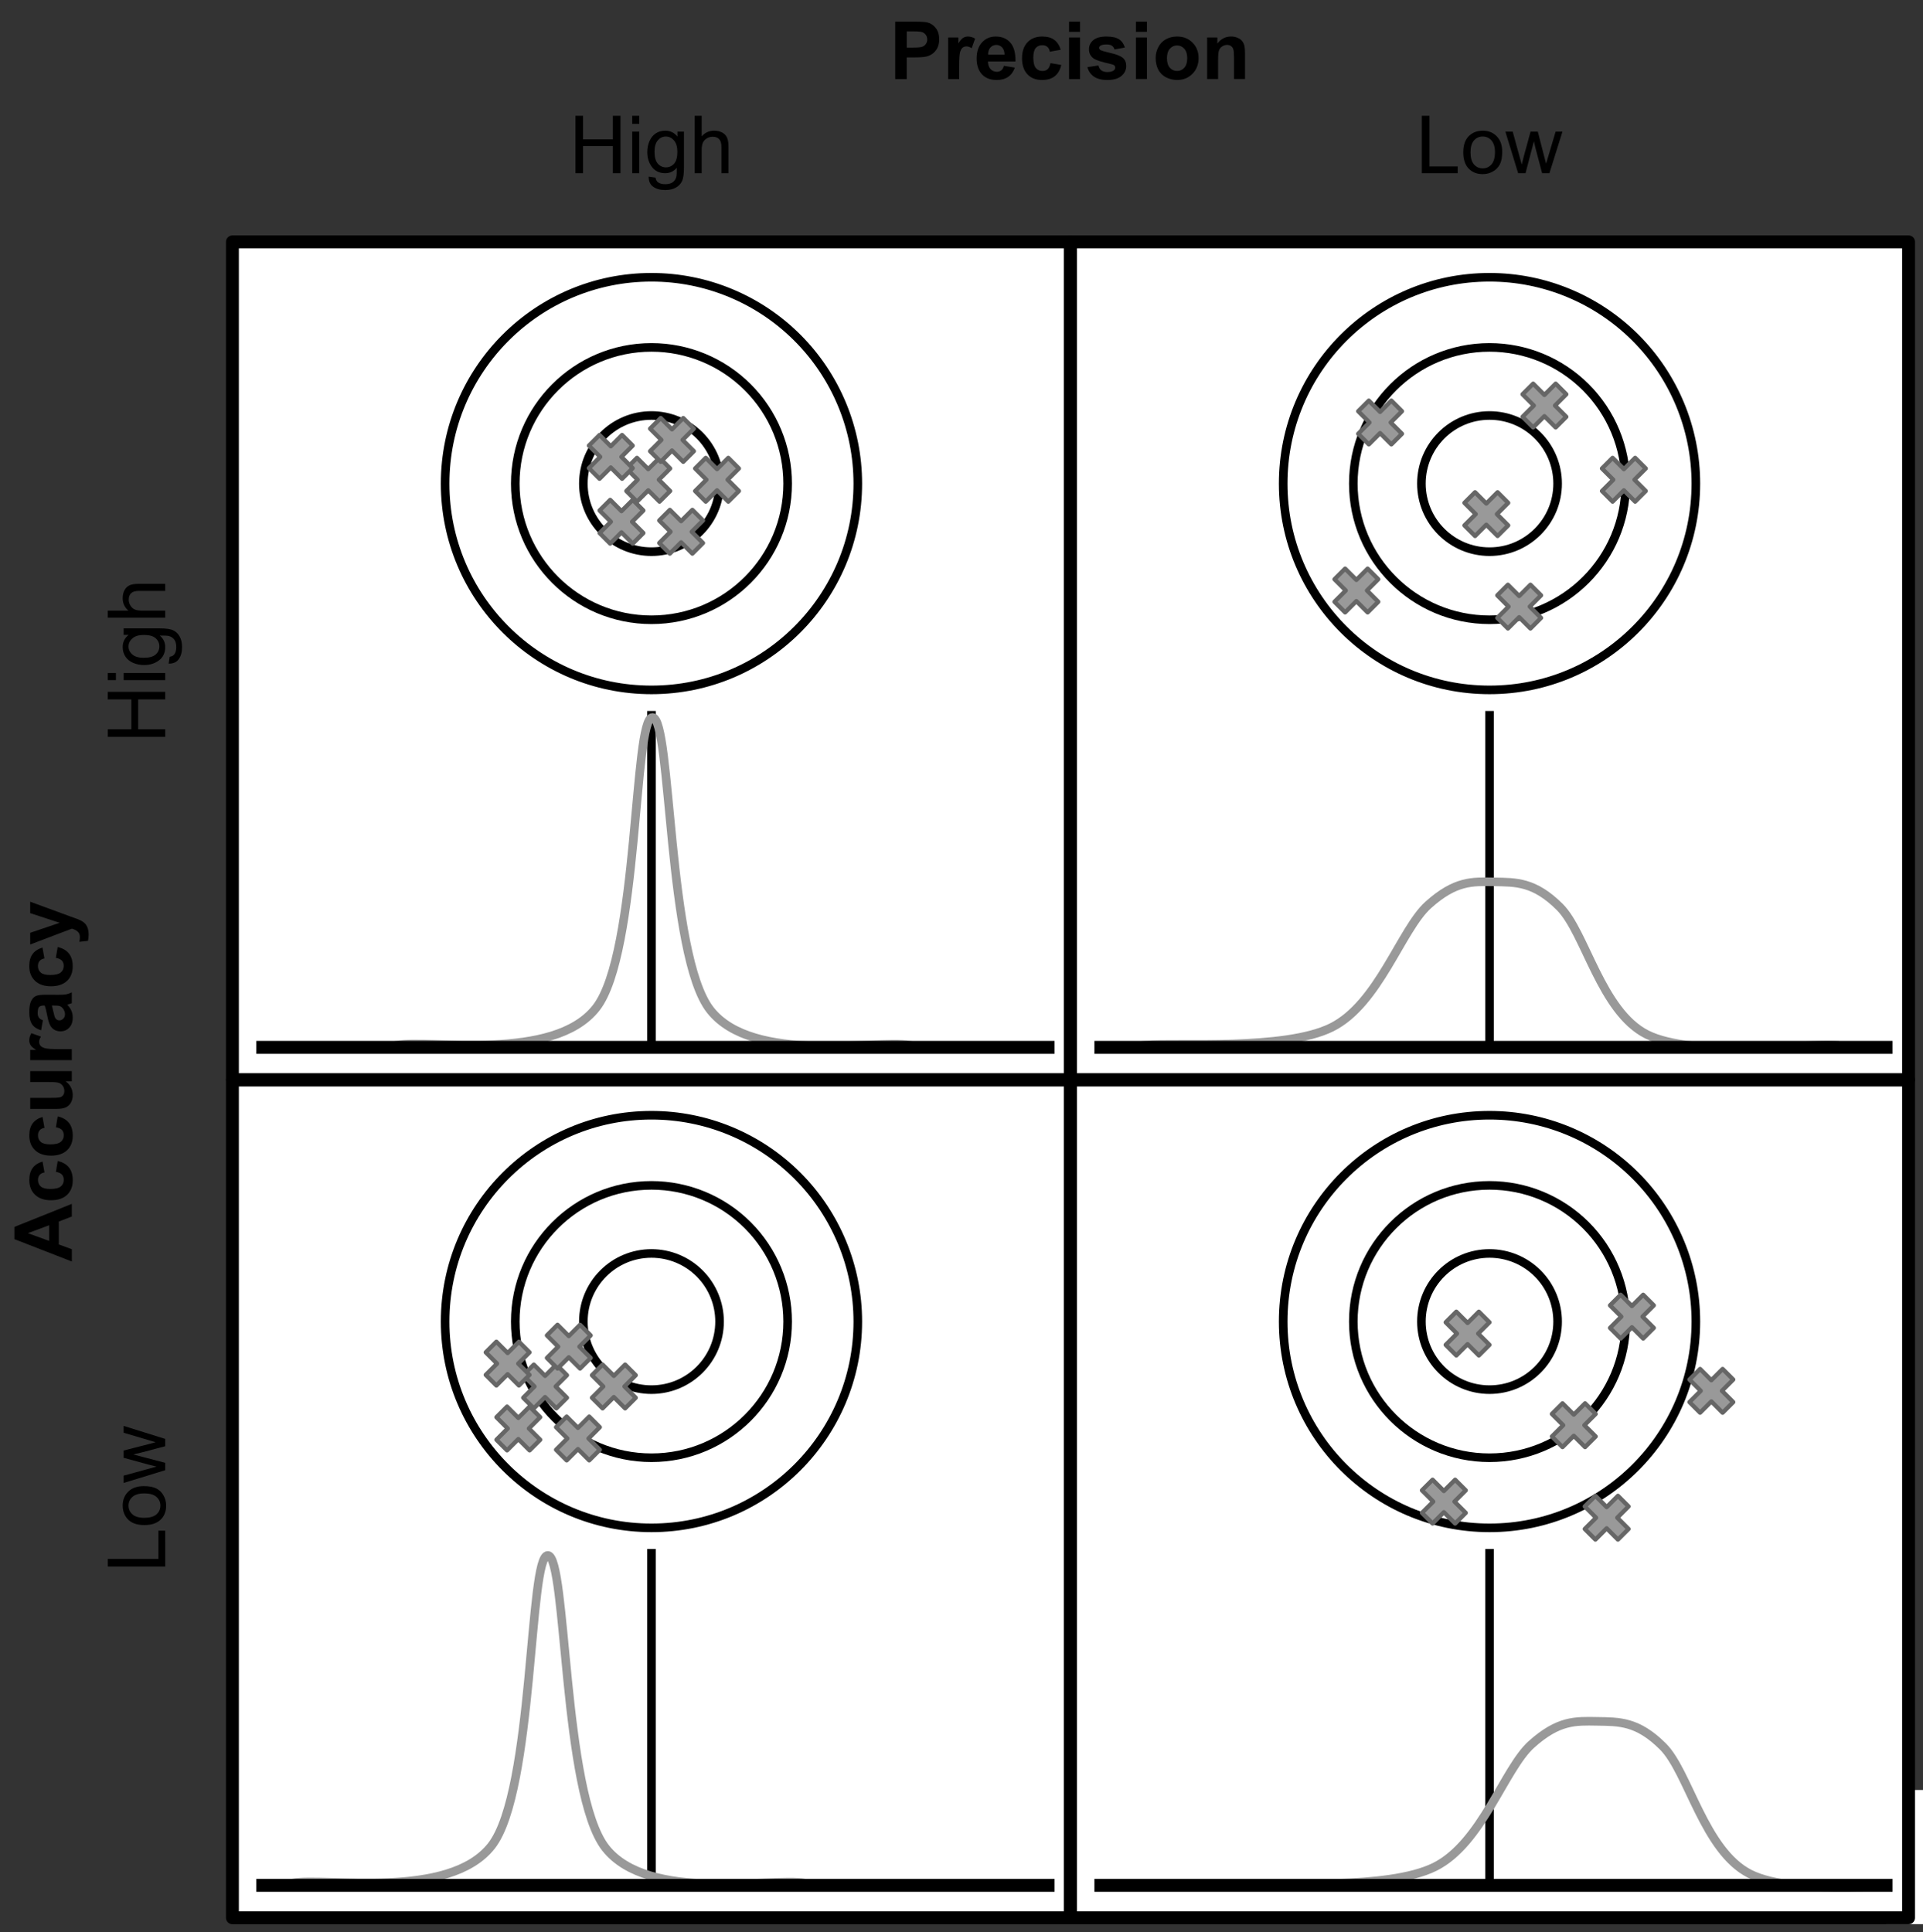 <svg version="1.1" viewBox="0.0 0.0 447.352 449.501" fill="none" stroke="none" stroke-linecap="square" stroke-miterlimit="10" xmlns:xlink="http://www.w3.org/1999/xlink" xmlns="http://www.w3.org/2000/svg"><rect x="0.0" y="0.0" width="447.352" height="449.501" fill="#333333" stroke="none"/><clipPath id="p.0"><path d="m0 0l447.352 0l0 449.501l-447.352 0l0 -449.501z" clip-rule="nonzero"/></clipPath><g clip-path="url(#p.0)"><path fill="#000000" fill-opacity="0.0" d="m0 0l447.352 0l0 449.501l-447.352 0z" fill-rule="evenodd"/><path fill="#ffffff" d="m54.071 56.273l390.866 0l0 389.921l-390.866 0z" fill-rule="evenodd"/><path fill="#000000" fill-opacity="0.0" d="m136.938 -8.529l223.905 0l0 42.016l-223.905 0z" fill-rule="evenodd"/><path fill="#000000" d="m208.255 18.391l0 -13.359l4.328 0q2.453 0 3.203 0.203q1.141 0.297 1.922 1.312q0.781 1.0 0.781 2.594q0 1.234 -0.453 2.078q-0.453 0.828 -1.141 1.312q-0.688 0.469 -1.391 0.625q-0.969 0.203 -2.797 0.203l-1.766 0l0 5.031l-2.688 0zm2.688 -11.094l0 3.781l1.484 0q1.594 0 2.125 -0.203q0.547 -0.203 0.844 -0.656q0.312 -0.453 0.312 -1.031q0 -0.734 -0.438 -1.203q-0.422 -0.484 -1.078 -0.594q-0.484 -0.094 -1.938 -0.094l-1.312 0zm12.194 11.094l-2.562 0l0 -9.672l2.375 0l0 1.375q0.609 -0.984 1.094 -1.281q0.484 -0.312 1.109 -0.312q0.875 0 1.688 0.484l-0.797 2.234q-0.641 -0.422 -1.203 -0.422q-0.531 0 -0.906 0.297q-0.375 0.297 -0.594 1.078q-0.203 0.766 -0.203 3.234l0 2.984zm10.401 -3.078l2.547 0.422q-0.484 1.406 -1.547 2.141q-1.062 0.734 -2.656 0.734q-2.516 0 -3.734 -1.656q-0.953 -1.312 -0.953 -3.328q0 -2.406 1.25 -3.766q1.266 -1.359 3.188 -1.359q2.156 0 3.406 1.422q1.25 1.422 1.188 4.375l-6.406 0q0.031 1.141 0.609 1.781q0.594 0.625 1.484 0.625q0.594 0 1.0 -0.328q0.422 -0.328 0.625 -1.062zm0.156 -2.594q-0.031 -1.109 -0.578 -1.688q-0.547 -0.578 -1.328 -0.578q-0.844 0 -1.391 0.609q-0.547 0.609 -0.531 1.656l3.828 0zm13.063 -1.141l-2.531 0.453q-0.125 -0.75 -0.578 -1.125q-0.453 -0.391 -1.172 -0.391q-0.953 0 -1.531 0.656q-0.562 0.656 -0.562 2.203q0 1.734 0.578 2.438q0.578 0.703 1.547 0.703q0.734 0 1.203 -0.406q0.469 -0.422 0.656 -1.422l2.516 0.422q-0.391 1.734 -1.516 2.625q-1.109 0.875 -2.969 0.875q-2.125 0 -3.391 -1.328q-1.25 -1.344 -1.25 -3.719q0 -2.391 1.266 -3.719q1.266 -1.344 3.422 -1.344q1.766 0 2.797 0.766q1.047 0.75 1.516 2.312zm1.938 -4.172l0 -2.375l2.562 0l0 2.375l-2.562 0zm0 10.984l0 -9.672l2.562 0l0 9.672l-2.562 0zm4.277 -2.766l2.562 -0.391q0.172 0.75 0.672 1.141q0.5 0.391 1.406 0.391q0.984 0 1.484 -0.375q0.344 -0.25 0.344 -0.672q0 -0.297 -0.188 -0.484q-0.188 -0.188 -0.859 -0.344q-3.094 -0.688 -3.922 -1.25q-1.141 -0.781 -1.141 -2.172q0 -1.266 0.984 -2.109q1.0 -0.859 3.078 -0.859q1.984 0 2.953 0.656q0.969 0.641 1.328 1.906l-2.406 0.438q-0.156 -0.562 -0.594 -0.859q-0.422 -0.297 -1.234 -0.297q-1.0 0 -1.438 0.281q-0.297 0.203 -0.297 0.516q0 0.266 0.25 0.469q0.344 0.25 2.391 0.719q2.047 0.453 2.859 1.141q0.797 0.672 0.797 1.891q0 1.344 -1.109 2.297q-1.109 0.953 -3.281 0.953q-1.984 0 -3.141 -0.797q-1.141 -0.812 -1.5 -2.188zm11.282 -8.219l0 -2.375l2.562 0l0 2.375l-2.562 0zm0 10.984l0 -9.672l2.562 0l0 9.672l-2.562 0zm4.59 -4.969q0 -1.281 0.625 -2.469q0.625 -1.203 1.781 -1.828q1.156 -0.625 2.578 -0.625q2.188 0 3.594 1.422q1.406 1.422 1.406 3.609q0 2.188 -1.422 3.641q-1.422 1.438 -3.562 1.438q-1.328 0 -2.547 -0.594q-1.203 -0.609 -1.828 -1.766q-0.625 -1.172 -0.625 -2.828zm2.625 0.125q0 1.453 0.672 2.219q0.688 0.75 1.688 0.75q1.0 0 1.672 -0.75q0.688 -0.766 0.688 -2.234q0 -1.422 -0.688 -2.188q-0.672 -0.766 -1.672 -0.766q-1.0 0 -1.688 0.766q-0.672 0.766 -0.672 2.203zm18.162 4.844l-2.562 0l0 -4.938q0 -1.562 -0.172 -2.016q-0.156 -0.469 -0.531 -0.719q-0.359 -0.266 -0.875 -0.266q-0.672 0 -1.203 0.375q-0.531 0.359 -0.734 0.969q-0.188 0.594 -0.188 2.219l0 4.375l-2.547 0l0 -9.672l2.375 0l0 1.422q1.266 -1.641 3.188 -1.641q0.844 0 1.547 0.312q0.703 0.297 1.062 0.781q0.359 0.469 0.5 1.078q0.141 0.594 0.141 1.703l0 6.016z" fill-rule="nonzero"/><path fill="#000000" fill-opacity="0.0" d="m-10.186 398.87l-0.063 -294.74l42.016 0l0.063 294.74z" fill-rule="evenodd"/><path fill="#000000" d="m16.709 280.097l6.275177E-4 2.938l-3.031 1.172l0.001 5.328l3.031 1.109l6.122589E-4 2.859l-13.36 -5.203l-6.0772896E-4 -2.844l13.358 -5.359zm-5.28 4.969l-4.953 1.844l4.954 1.797l-7.7819824E-4 -3.641zm-1.534 -14.817l0.454 2.531q-0.75 0.125 -1.125 0.578q-0.391 0.453 -0.39 1.172q2.040863E-4 0.953 0.657 1.531q0.656 0.562 2.203 0.562q1.734 0 2.437 -0.578q0.703 -0.578 0.703 -1.547q-1.5640259E-4 -0.734 -0.407 -1.203q-0.422 -0.469 -1.422 -0.656l0.421 -2.516q1.734 0.391 2.625 1.516q0.875 1.109 0.876 2.969q4.5394897E-4 2.125 -1.327 3.391q-1.343 1.25 -3.718 1.25q-2.391 0 -3.719 -1.266q-1.344 -1.266 -1.344 -3.422q-3.7765503E-4 -1.766 0.765 -2.797q0.75 -1.047 2.312 -1.516zm-0.002 -10.376l0.454 2.531q-0.75 0.125 -1.125 0.578q-0.391 0.453 -0.39 1.172q2.0313263E-4 0.953 0.657 1.531q0.656 0.562 2.203 0.562q1.734 0 2.437 -0.578q0.703 -0.578 0.703 -1.547q-1.5735626E-4 -0.734 -0.407 -1.203q-0.422 -0.469 -1.422 -0.656l0.421 -2.516q1.734 0.391 2.625 1.516q0.875 1.109 0.876 2.969q4.5394897E-4 2.125 -1.327 3.391q-1.343 1.25 -3.718 1.25q-2.391 0 -3.719 -1.266q-1.344 -1.266 -1.344 -3.422q-3.771782E-4 -1.766 0.765 -2.797q0.75 -1.047 2.312 -1.516zm6.811 -8.298l-1.453 0q0.781 0.531 1.235 1.391q0.438 0.859 0.438 1.812q2.07901E-4 0.969 -0.422 1.75q-0.437 0.766 -1.203 1.125q-0.781 0.344 -2.141 0.344l-6.125 0l-5.478859E-4 -2.562l4.438 0q2.047 0 2.516 -0.141q0.453 -0.141 0.719 -0.516q0.266 -0.375 0.265 -0.953q-1.4019012E-4 -0.656 -0.36 -1.172q-0.359 -0.516 -0.891 -0.703q-0.531 -0.203 -2.609 -0.203l-4.078 0l-5.4454803E-4 -2.547l9.672 0l5.0735474E-4 2.375zm-0.002 -7.49l5.4740906E-4 2.562l-9.672 0l-5.0735474E-4 -2.375l1.375 0q-0.985 -0.609 -1.281 -1.094q-0.313 -0.484 -0.313 -1.109q-1.8692017E-4 -0.875 0.484 -1.687l2.235 0.797q-0.422 0.641 -0.422 1.203q1.13487244E-4 0.531 0.297 0.906q0.297 0.375 1.078 0.594q0.766 0.203 3.234 0.203l2.984 0zm-6.72 -6.713l-0.421 2.328q-1.406 -0.406 -2.078 -1.359q-0.672 -0.953 -0.672 -2.844q-3.6382675E-4 -1.703 0.406 -2.547q0.406 -0.844 1.031 -1.172q0.625 -0.344 2.281 -0.344l3 0.016q1.266 0 1.875 -0.109q0.609 -0.125 1.297 -0.469l5.3977966E-4 2.531q-0.25 0.109 -0.75 0.25q-0.234 0.062 -0.312 0.094q0.641 0.656 0.969 1.406q0.313 0.734 0.313 1.594q3.1661987E-4 1.484 -0.812 2.344q-0.812 0.859 -2.047 0.859q-0.828 0 -1.469 -0.391q-0.641 -0.391 -0.969 -1.094q-0.344 -0.703 -0.61 -2.031q-0.329 -1.797 -0.626 -2.484l-0.25 0q-0.75 0 -1.062 0.359q-0.312 0.359 -0.312 1.375q1.4686584E-4 0.688 0.281 1.078q0.266 0.375 0.938 0.609zm2.077 -3.422q0.156 0.484 0.391 1.562q0.219 1.062 0.438 1.391q0.359 0.5 0.906 0.5q0.531 0 0.937 -0.406q0.391 -0.406 0.39 -1.016q-1.4972687E-4 -0.703 -0.469 -1.328q-0.344 -0.469 -0.844 -0.609q-0.328 -0.094 -1.25 -0.094l-0.5 0zm-2.175 -13.485l0.454 2.531q-0.75 0.125 -1.125 0.578q-0.391 0.453 -0.39 1.172q2.040863E-4 0.953 0.657 1.531q0.656 0.562 2.203 0.562q1.734 0 2.437 -0.578q0.703 -0.578 0.703 -1.547q-1.5735626E-4 -0.734 -0.407 -1.203q-0.422 -0.469 -1.422 -0.656l0.421 -2.516q1.734 0.391 2.625 1.516q0.875 1.109 0.876 2.969q4.5394897E-4 2.125 -1.327 3.391q-1.343 1.25 -3.718 1.25q-2.391 0 -3.719 -1.266q-1.344 -1.266 -1.344 -3.422q-3.7765503E-4 -1.766 0.765 -2.797q0.75 -1.047 2.312 -1.516zm-2.86 -0.719l-5.8078766E-4 -2.719l6.859 -2.328l-6.86 -2.25l-5.6791306E-4 -2.656l9.313 3.422l1.688 0.609q0.844 0.328 1.281 0.641q0.453 0.312 0.719 0.703q0.281 0.391 0.438 0.969q0.156 0.578 0.157 1.312q1.5640259E-4 0.734 -0.156 1.453l-2 0.219q0.125 -0.594 0.125 -1.078q-1.9073486E-4 -0.891 -0.532 -1.312q-0.516 -0.438 -1.328 -0.672l-9.702 3.688z" fill-rule="nonzero"/><path fill="#000000" fill-opacity="0.0" d="m77.867 13.375l147.37 0l0 42.016l-147.37 0z" fill-rule="evenodd"/><path fill="#000000" d="m133.867 40.295l0 -13.359l1.766 0l0 5.484l6.938 0l0 -5.484l1.766 0l0 13.359l-1.766 0l0 -6.297l-6.938 0l0 6.297l-1.766 0zm13.207 -11.469l0 -1.891l1.641 0l0 1.891l-1.641 0zm0 11.469l0 -9.672l1.641 0l0 9.672l-1.641 0zm3.832 0.797l1.594 0.234q0.109 0.75 0.562 1.078q0.609 0.453 1.672 0.453q1.141 0 1.75 -0.453q0.625 -0.453 0.844 -1.266q0.125 -0.5 0.109 -2.109q-1.062 1.266 -2.672 1.266q-2.0 0 -3.094 -1.438q-1.094 -1.438 -1.094 -3.453q0 -1.391 0.5 -2.562q0.516 -1.172 1.453 -1.797q0.953 -0.641 2.25 -0.641q1.703 0 2.812 1.375l0 -1.156l1.516 0l0 8.359q0 2.266 -0.469 3.203q-0.453 0.938 -1.453 1.484q-0.984 0.547 -2.453 0.547q-1.719 0 -2.797 -0.781q-1.062 -0.766 -1.031 -2.344zm1.359 -5.812q0 1.906 0.75 2.781q0.766 0.875 1.906 0.875q1.125 0 1.891 -0.859q0.766 -0.875 0.766 -2.734q0 -1.781 -0.797 -2.672q-0.781 -0.906 -1.891 -0.906q-1.094 0 -1.859 0.891q-0.766 0.875 -0.766 2.625zm9.329 5.016l0 -13.359l1.641 0l0 4.797q1.141 -1.328 2.891 -1.328q1.078 0 1.859 0.422q0.797 0.422 1.141 1.172q0.344 0.75 0.344 2.172l0 6.125l-1.641 0l0 -6.125q0 -1.234 -0.531 -1.797q-0.531 -0.562 -1.516 -0.562q-0.719 0 -1.359 0.391q-0.641 0.375 -0.922 1.016q-0.266 0.641 -0.266 1.781l0 5.297l-1.641 0z" fill-rule="nonzero"/><path fill="#000000" fill-opacity="0.0" d="m272.827 13.375l147.37 0l0 42.016l-147.37 0z" fill-rule="evenodd"/><path fill="#000000" d="m330.76 40.295l0 -13.359l1.781 0l0 11.781l6.562 0l0 1.578l-8.344 0zm9.641 -4.844q0 -2.688 1.484 -3.969q1.25 -1.078 3.047 -1.078q2.0 0 3.266 1.312q1.266 1.297 1.266 3.609q0 1.859 -0.562 2.938q-0.562 1.062 -1.641 1.656q-1.062 0.594 -2.328 0.594q-2.031 0 -3.281 -1.297q-1.25 -1.312 -1.25 -3.766zm1.688 0q0 1.859 0.797 2.797q0.812 0.922 2.047 0.922q1.219 0 2.031 -0.922q0.812 -0.938 0.812 -2.844q0 -1.797 -0.812 -2.719q-0.812 -0.922 -2.031 -0.922q-1.234 0 -2.047 0.922q-0.797 0.906 -0.797 2.766zm11.079 4.844l-2.969 -9.672l1.703 0l1.531 5.578l0.578 2.078q0.047 -0.156 0.5 -2.0l1.547 -5.656l1.688 0l1.438 5.609l0.484 1.844l0.562 -1.859l1.656 -5.594l1.594 0l-3.031 9.672l-1.703 0l-1.531 -5.797l-0.375 -1.641l-1.953 7.438l-1.719 0z" fill-rule="nonzero"/><path fill="#000000" fill-opacity="0.0" d="m11.53 407.454l-0.031 -117.48l42.016 0l0.031 117.48z" fill-rule="evenodd"/><path fill="#000000" d="m38.438 364.466l-13.359 0l-4.7683716E-4 -1.781l11.781 0l-0.002 -6.562l1.578 0l0.002 8.344zm-4.846 -9.641q-2.688 0 -3.969 -1.484q-1.078 -1.25 -1.079 -3.047q-5.3596497E-4 -2.0 1.312 -3.266q1.297 -1.266 3.609 -1.266q1.859 0 2.938 0.562q1.063 0.562 1.657 1.641q0.594 1.062 0.594 2.328q5.455017E-4 2.031 -1.296 3.281q-1.312 1.25 -3.765 1.25zm-4.5013428E-4 -1.688q1.859 0 2.797 -0.797q0.922 -0.812 0.921 -2.047q-3.2806396E-4 -1.219 -0.922 -2.031q-0.938 -0.812 -2.844 -0.812q-1.797 0 -2.719 0.812q-0.922 0.812 -0.921 2.031q3.3187866E-4 1.234 0.922 2.047q0.906 0.797 2.766 0.797zm4.841 -11.079l-9.671 2.969l-4.5585632E-4 -1.703l5.578 -1.531l2.078 -0.578q-0.156 -0.047 -2 -0.5l-5.657 -1.547l-4.5394897E-4 -1.688l5.609 -1.438l1.844 -0.484l-1.86 -0.562l-5.594 -1.656l-4.272461E-4 -1.594l9.673 3.031l4.5776367E-4 1.703l-5.796 1.531l-1.641 0.375l7.438 1.953l4.6157837E-4 1.719z" fill-rule="nonzero"/><path fill="#000000" fill-opacity="0.0" d="m11.53 212.493l-0.031 -117.48l42.016 0l0.031 117.48z" fill-rule="evenodd"/><path fill="#000000" d="m38.439 171.437l-13.359 0l-4.7302246E-4 -1.766l5.484 0l-0.002 -6.938l-5.484 0l-4.749298E-4 -1.766l13.359 0l4.7302246E-4 1.766l-6.297 0l0.002 6.938l6.297 0l4.7683716E-4 1.766zm-11.472 -13.207l-1.891 0l-4.386902E-4 -1.641l1.891 0l4.4059753E-4 1.641zm11.469 0l-9.672 0l-4.4059753E-4 -1.641l9.672 0l4.386902E-4 1.641zm0.796 -3.832l0.234 -1.594q0.75 -0.109 1.078 -0.562q0.453 -0.609 0.453 -1.672q-3.0517578E-4 -1.141 -0.454 -1.75q-0.453 -0.625 -1.266 -0.844q-0.5 -0.125 -2.109 -0.109q1.266 1.062 1.266 2.672q5.340576E-4 2.0 -1.437 3.094q-1.437 1.094 -3.453 1.094q-1.391 0 -2.563 -0.5q-1.172 -0.516 -1.797 -1.453q-0.641 -0.953 -0.641 -2.25q-4.5585632E-4 -1.703 1.374 -2.812l-1.156 0l-4.0626526E-4 -1.516l8.359 0q2.266 0 3.203 0.469q0.938 0.453 1.485 1.453q0.547 0.984 0.548 2.453q4.6157837E-4 1.719 -0.78 2.797q-0.765 1.062 -2.343 1.031zm-5.813 -1.359q1.906 0 2.781 -0.75q0.875 -0.766 0.874 -1.906q-3.0136108E-4 -1.125 -0.86 -1.891q-0.875 -0.766 -2.735 -0.766q-1.781 0 -2.672 0.797q-0.906 0.781 -0.906 1.891q2.937317E-4 1.094 0.891 1.859q0.875 0.766 2.625 0.766zm5.013 -9.329l-13.359 0l-4.386902E-4 -1.641l4.797 0q-1.328 -1.141 -1.329 -2.891q-2.89917E-4 -1.078 0.421 -1.859q0.422 -0.797 1.172 -1.141q0.75 -0.344 2.172 -0.344l6.125 0l4.4250488E-4 1.641l-6.125 0q-1.234 0 -1.797 0.531q-0.562 0.531 -0.562 1.516q1.9264221E-4 0.719 0.391 1.359q0.375 0.641 1.016 0.922q0.641 0.266 1.781 0.266l5.297 0l4.386902E-4 1.641z" fill-rule="nonzero"/><path fill="#000000" fill-opacity="0.0" d="m54.071 56.273l194.961 0l0 194.961l-194.961 0z" fill-rule="evenodd"/><path stroke="#000000" stroke-width="3.0" stroke-linejoin="round" stroke-linecap="butt" d="m54.071 56.273l194.961 0l0 194.961l-194.961 0z" fill-rule="evenodd"/><path fill="#000000" fill-opacity="0.0" d="m151.552 243.684l0 -77.26" fill-rule="evenodd"/><path stroke="#000000" stroke-width="2.0" stroke-linejoin="round" stroke-linecap="butt" d="m151.552 243.684l0 -77.26" fill-rule="evenodd"/><path fill="#000000" fill-opacity="0.0" d="m92.34 243.172c7.726 -1.45 36.446 4.01 46.355 -8.698c9.909 -12.708 8.676 -67.634 13.099 -67.549c4.423 0.085 3.471 55.353 13.436 68.06c9.965 12.708 38.629 6.822 46.355 8.186" fill-rule="evenodd"/><path stroke="#999999" stroke-width="2.0" stroke-linejoin="round" stroke-linecap="butt" d="m92.34 243.172c7.726 -1.45 36.446 4.01 46.355 -8.698c9.909 -12.708 8.676 -67.634 13.099 -67.549c4.423 0.085 3.471 55.353 13.436 68.06c9.965 12.708 38.629 6.822 46.355 8.186" fill-rule="evenodd"/><path fill="#000000" fill-opacity="0.0" d="m103.552 112.511l0 0c0 -26.51 21.49 -48.0 48.0 -48.0l0 0c12.73 0 24.939 5.057 33.941 14.059c9.002 9.002 14.059 21.211 14.059 33.941l0 0c0 26.51 -21.49 48 -48.0 48l0 0c-26.51 0 -48.0 -21.49 -48.0 -48z" fill-rule="evenodd"/><path stroke="#000000" stroke-width="2.0" stroke-linejoin="round" stroke-linecap="butt" d="m103.552 112.511l0 0c0 -26.51 21.49 -48.0 48.0 -48.0l0 0c12.73 0 24.939 5.057 33.941 14.059c9.002 9.002 14.059 21.211 14.059 33.941l0 0c0 26.51 -21.49 48 -48.0 48l0 0c-26.51 0 -48.0 -21.49 -48.0 -48z" fill-rule="evenodd"/><path fill="#000000" fill-opacity="0.0" d="m119.867 112.511l0 0c0 -17.499 14.186 -31.685 31.685 -31.685l0 0c8.403 0 16.463 3.338 22.405 9.28c5.942 5.942 9.28 14.001 9.28 22.405l0 0c0 17.499 -14.186 31.685 -31.685 31.685l0 0c-17.499 0 -31.685 -14.186 -31.685 -31.685z" fill-rule="evenodd"/><path stroke="#000000" stroke-width="2.0" stroke-linejoin="round" stroke-linecap="butt" d="m119.867 112.511l0 0c0 -17.499 14.186 -31.685 31.685 -31.685l0 0c8.403 0 16.463 3.338 22.405 9.28c5.942 5.942 9.28 14.001 9.28 22.405l0 0c0 17.499 -14.186 31.685 -31.685 31.685l0 0c-17.499 0 -31.685 -14.186 -31.685 -31.685z" fill-rule="evenodd"/><path fill="#000000" fill-opacity="0.0" d="m135.709 112.511l0 0c0 -8.75 7.093 -15.843 15.843 -15.843l0 0c4.202 0 8.231 1.669 11.202 4.64c2.971 2.971 4.64 7.001 4.64 11.202l0 0c0 8.75 -7.093 15.843 -15.843 15.843l0 0c-8.75 0 -15.843 -7.093 -15.843 -15.843z" fill-rule="evenodd"/><path stroke="#000000" stroke-width="2.0" stroke-linejoin="round" stroke-linecap="butt" d="m135.709 112.511l0 0c0 -8.75 7.093 -15.843 15.843 -15.843l0 0c4.202 0 8.231 1.669 11.202 4.64c2.971 2.971 4.64 7.001 4.64 11.202l0 0c0 8.75 -7.093 15.843 -15.843 15.843l0 0c-8.75 0 -15.843 -7.093 -15.843 -15.843z" fill-rule="evenodd"/><path fill="#999999" d="m145.716 108.997l2.467 -2.467l2.621 2.621l2.621 -2.621l2.467 2.467l-2.621 2.621l2.621 2.621l-2.467 2.467l-2.621 -2.621l-2.621 2.621l-2.467 -2.467l2.621 -2.621z" fill-rule="evenodd"/><path stroke="#666666" stroke-width="1.0" stroke-linejoin="round" stroke-linecap="butt" d="m145.716 108.997l2.467 -2.467l2.621 2.621l2.621 -2.621l2.467 2.467l-2.621 2.621l2.621 2.621l-2.467 2.467l-2.621 -2.621l-2.621 2.621l-2.467 -2.467l2.621 -2.621z" fill-rule="evenodd"/><path fill="#999999" d="m161.716 108.997l2.467 -2.467l2.621 2.621l2.621 -2.621l2.467 2.467l-2.621 2.621l2.621 2.621l-2.467 2.467l-2.621 -2.621l-2.621 2.621l-2.467 -2.467l2.621 -2.621z" fill-rule="evenodd"/><path stroke="#666666" stroke-width="1.0" stroke-linejoin="round" stroke-linecap="butt" d="m161.716 108.997l2.467 -2.467l2.621 2.621l2.621 -2.621l2.467 2.467l-2.621 2.621l2.621 2.621l-2.467 2.467l-2.621 -2.621l-2.621 2.621l-2.467 -2.467l2.621 -2.621z" fill-rule="evenodd"/><path fill="#999999" d="m153.361 121.097l2.467 -2.467l2.621 2.621l2.621 -2.621l2.467 2.467l-2.621 2.621l2.621 2.621l-2.467 2.467l-2.621 -2.621l-2.621 2.621l-2.467 -2.467l2.621 -2.621z" fill-rule="evenodd"/><path stroke="#666666" stroke-width="1.0" stroke-linejoin="round" stroke-linecap="butt" d="m153.361 121.097l2.467 -2.467l2.621 2.621l2.621 -2.621l2.467 2.467l-2.621 2.621l2.621 2.621l-2.467 2.467l-2.621 -2.621l-2.621 2.621l-2.467 -2.467l2.621 -2.621z" fill-rule="evenodd"/><path fill="#999999" d="m151.233 99.735l2.467 -2.467l2.621 2.621l2.621 -2.621l2.467 2.467l-2.621 2.621l2.621 2.621l-2.467 2.467l-2.621 -2.621l-2.621 2.621l-2.467 -2.467l2.621 -2.621z" fill-rule="evenodd"/><path stroke="#666666" stroke-width="1.0" stroke-linejoin="round" stroke-linecap="butt" d="m151.233 99.735l2.467 -2.467l2.621 2.621l2.621 -2.621l2.467 2.467l-2.621 2.621l2.621 2.621l-2.467 2.467l-2.621 -2.621l-2.621 2.621l-2.467 -2.467l2.621 -2.621z" fill-rule="evenodd"/><path fill="#999999" d="m139.489 118.77l2.467 -2.467l2.621 2.621l2.621 -2.621l2.467 2.467l-2.621 2.621l2.621 2.621l-2.467 2.467l-2.621 -2.621l-2.621 2.621l-2.467 -2.467l2.621 -2.621z" fill-rule="evenodd"/><path stroke="#666666" stroke-width="1.0" stroke-linejoin="round" stroke-linecap="butt" d="m139.489 118.77l2.467 -2.467l2.621 2.621l2.621 -2.621l2.467 2.467l-2.621 2.621l2.621 2.621l-2.467 2.467l-2.621 -2.621l-2.621 2.621l-2.467 -2.467l2.621 -2.621z" fill-rule="evenodd"/><path fill="#999999" d="m137.006 103.678l2.467 -2.467l2.621 2.621l2.621 -2.621l2.467 2.467l-2.621 2.621l2.621 2.621l-2.467 2.467l-2.621 -2.621l-2.621 2.621l-2.467 -2.467l2.621 -2.621z" fill-rule="evenodd"/><path stroke="#666666" stroke-width="1.0" stroke-linejoin="round" stroke-linecap="butt" d="m137.006 103.678l2.467 -2.467l2.621 2.621l2.621 -2.621l2.467 2.467l-2.621 2.621l2.621 2.621l-2.467 2.467l-2.621 -2.621l-2.621 2.621l-2.467 -2.467l2.621 -2.621z" fill-rule="evenodd"/><path fill="#000000" fill-opacity="0.0" d="m346.512 243.684l0 -77.26" fill-rule="evenodd"/><path stroke="#000000" stroke-width="2.0" stroke-linejoin="round" stroke-linecap="butt" d="m346.512 243.684l0 -77.26" fill-rule="evenodd"/><path fill="#000000" fill-opacity="0.0" d="m298.512 112.511l0 0c0 -26.51 21.49 -48.0 48.0 -48.0l0 0c12.73 0 24.939 5.057 33.941 14.059c9.002 9.002 14.059 21.211 14.059 33.941l0 0c0 26.51 -21.49 48 -48.0 48l0 0c-26.51 0 -48.0 -21.49 -48.0 -48z" fill-rule="evenodd"/><path stroke="#000000" stroke-width="2.0" stroke-linejoin="round" stroke-linecap="butt" d="m298.512 112.511l0 0c0 -26.51 21.49 -48.0 48.0 -48.0l0 0c12.73 0 24.939 5.057 33.941 14.059c9.002 9.002 14.059 21.211 14.059 33.941l0 0c0 26.51 -21.49 48 -48.0 48l0 0c-26.51 0 -48.0 -21.49 -48.0 -48z" fill-rule="evenodd"/><path fill="#000000" fill-opacity="0.0" d="m314.827 112.511l0 0c0 -17.499 14.186 -31.685 31.685 -31.685l0 0c8.403 0 16.463 3.338 22.405 9.28c5.942 5.942 9.28 14.001 9.28 22.405l0 0c0 17.499 -14.186 31.685 -31.685 31.685l0 0c-17.499 0 -31.685 -14.186 -31.685 -31.685z" fill-rule="evenodd"/><path stroke="#000000" stroke-width="2.0" stroke-linejoin="round" stroke-linecap="butt" d="m314.827 112.511l0 0c0 -17.499 14.186 -31.685 31.685 -31.685l0 0c8.403 0 16.463 3.338 22.405 9.28c5.942 5.942 9.28 14.001 9.28 22.405l0 0c0 17.499 -14.186 31.685 -31.685 31.685l0 0c-17.499 0 -31.685 -14.186 -31.685 -31.685z" fill-rule="evenodd"/><path fill="#000000" fill-opacity="0.0" d="m330.67 112.511l0 0c0 -8.75 7.093 -15.843 15.843 -15.843l0 0c4.202 0 8.231 1.669 11.202 4.64c2.971 2.971 4.64 7.001 4.64 11.202l0 0c0 8.75 -7.093 15.843 -15.842 15.843l0 0c-8.75 0 -15.843 -7.093 -15.843 -15.843z" fill-rule="evenodd"/><path stroke="#000000" stroke-width="2.0" stroke-linejoin="round" stroke-linecap="butt" d="m330.67 112.511l0 0c0 -8.75 7.093 -15.843 15.843 -15.843l0 0c4.202 0 8.231 1.669 11.202 4.64c2.971 2.971 4.64 7.001 4.64 11.202l0 0c0 8.75 -7.093 15.843 -15.842 15.843l0 0c-8.75 0 -15.843 -7.093 -15.843 -15.843z" fill-rule="evenodd"/><path fill="#999999" d="m340.676 116.997l2.467 -2.467l2.621 2.621l2.621 -2.621l2.467 2.467l-2.621 2.621l2.621 2.621l-2.467 2.467l-2.621 -2.621l-2.621 2.621l-2.467 -2.467l2.621 -2.621z" fill-rule="evenodd"/><path stroke="#666666" stroke-width="1.0" stroke-linejoin="round" stroke-linecap="butt" d="m340.676 116.997l2.467 -2.467l2.621 2.621l2.621 -2.621l2.467 2.467l-2.621 2.621l2.621 2.621l-2.467 2.467l-2.621 -2.621l-2.621 2.621l-2.467 -2.467l2.621 -2.621z" fill-rule="evenodd"/><path fill="#999999" d="m372.676 108.997l2.467 -2.467l2.621 2.621l2.621 -2.621l2.467 2.467l-2.621 2.621l2.621 2.621l-2.467 2.467l-2.621 -2.621l-2.621 2.621l-2.467 -2.467l2.621 -2.621z" fill-rule="evenodd"/><path stroke="#666666" stroke-width="1.0" stroke-linejoin="round" stroke-linecap="butt" d="m372.676 108.997l2.467 -2.467l2.621 2.621l2.621 -2.621l2.467 2.467l-2.621 2.621l2.621 2.621l-2.467 2.467l-2.621 -2.621l-2.621 2.621l-2.467 -2.467l2.621 -2.621z" fill-rule="evenodd"/><path fill="#999999" d="m348.322 138.515l2.467 -2.467l2.621 2.621l2.621 -2.621l2.467 2.467l-2.621 2.621l2.621 2.621l-2.467 2.467l-2.621 -2.621l-2.621 2.621l-2.467 -2.467l2.621 -2.621z" fill-rule="evenodd"/><path stroke="#666666" stroke-width="1.0" stroke-linejoin="round" stroke-linecap="butt" d="m348.322 138.515l2.467 -2.467l2.621 2.621l2.621 -2.621l2.467 2.467l-2.621 2.621l2.621 2.621l-2.467 2.467l-2.621 -2.621l-2.621 2.621l-2.467 -2.467l2.621 -2.621z" fill-rule="evenodd"/><path fill="#999999" d="m354.194 91.735l2.467 -2.467l2.621 2.621l2.621 -2.621l2.467 2.467l-2.621 2.621l2.621 2.621l-2.467 2.467l-2.621 -2.621l-2.621 2.621l-2.467 -2.467l2.621 -2.621z" fill-rule="evenodd"/><path stroke="#666666" stroke-width="1.0" stroke-linejoin="round" stroke-linecap="butt" d="m354.194 91.735l2.467 -2.467l2.621 2.621l2.621 -2.621l2.467 2.467l-2.621 2.621l2.621 2.621l-2.467 2.467l-2.621 -2.621l-2.621 2.621l-2.467 -2.467l2.621 -2.621z" fill-rule="evenodd"/><path fill="#999999" d="m310.449 134.77l2.467 -2.467l2.621 2.621l2.621 -2.621l2.467 2.467l-2.621 2.621l2.621 2.621l-2.467 2.467l-2.621 -2.621l-2.621 2.621l-2.467 -2.467l2.621 -2.621z" fill-rule="evenodd"/><path stroke="#666666" stroke-width="1.0" stroke-linejoin="round" stroke-linecap="butt" d="m310.449 134.77l2.467 -2.467l2.621 2.621l2.621 -2.621l2.467 2.467l-2.621 2.621l2.621 2.621l-2.467 2.467l-2.621 -2.621l-2.621 2.621l-2.467 -2.467l2.621 -2.621z" fill-rule="evenodd"/><path fill="#999999" d="m315.967 95.678l2.467 -2.467l2.621 2.621l2.621 -2.621l2.467 2.467l-2.621 2.621l2.621 2.621l-2.467 2.467l-2.621 -2.621l-2.621 2.621l-2.467 -2.467l2.621 -2.621z" fill-rule="evenodd"/><path stroke="#666666" stroke-width="1.0" stroke-linejoin="round" stroke-linecap="butt" d="m315.967 95.678l2.467 -2.467l2.621 2.621l2.621 -2.621l2.467 2.467l-2.621 2.621l2.621 2.621l-2.467 2.467l-2.621 -2.621l-2.621 2.621l-2.467 -2.467l2.621 -2.621z" fill-rule="evenodd"/><path fill="#000000" fill-opacity="0.0" d="m54.071 251.233l194.961 0l0 194.961l-194.961 0z" fill-rule="evenodd"/><path stroke="#000000" stroke-width="3.0" stroke-linejoin="round" stroke-linecap="butt" d="m54.071 251.233l194.961 0l0 194.961l-194.961 0z" fill-rule="evenodd"/><path fill="#000000" fill-opacity="0.0" d="m151.552 438.645l0 -77.26" fill-rule="evenodd"/><path stroke="#000000" stroke-width="2.0" stroke-linejoin="round" stroke-linecap="butt" d="m151.552 438.645l0 -77.26" fill-rule="evenodd"/><path fill="#000000" fill-opacity="0.0" d="m67.986 438.133c7.726 -1.45 36.446 4.01 46.355 -8.698c9.909 -12.708 8.676 -67.634 13.099 -67.549c4.423 0.085 3.471 55.353 13.436 68.06c9.965 12.708 38.629 6.822 46.355 8.186" fill-rule="evenodd"/><path stroke="#999999" stroke-width="2.0" stroke-linejoin="round" stroke-linecap="butt" d="m67.986 438.133c7.726 -1.45 36.446 4.01 46.355 -8.698c9.909 -12.708 8.676 -67.634 13.099 -67.549c4.423 0.085 3.471 55.353 13.436 68.06c9.965 12.708 38.629 6.822 46.355 8.186" fill-rule="evenodd"/><path fill="#000000" fill-opacity="0.0" d="m103.552 307.472l0 0c0 -26.51 21.49 -48.0 48.0 -48.0l0 0c12.73 0 24.939 5.057 33.941 14.059c9.002 9.002 14.059 21.211 14.059 33.941l0 0c0 26.51 -21.49 48.0 -48.0 48.0l0 0c-26.51 0 -48.0 -21.49 -48.0 -48.0z" fill-rule="evenodd"/><path stroke="#000000" stroke-width="2.0" stroke-linejoin="round" stroke-linecap="butt" d="m103.552 307.472l0 0c0 -26.51 21.49 -48.0 48.0 -48.0l0 0c12.73 0 24.939 5.057 33.941 14.059c9.002 9.002 14.059 21.211 14.059 33.941l0 0c0 26.51 -21.49 48.0 -48.0 48.0l0 0c-26.51 0 -48.0 -21.49 -48.0 -48.0z" fill-rule="evenodd"/><path fill="#000000" fill-opacity="0.0" d="m119.867 307.472l0 0c0 -17.499 14.186 -31.685 31.685 -31.685l0 0c8.403 0 16.463 3.338 22.405 9.28c5.942 5.942 9.28 14.001 9.28 22.405l0 0c0 17.499 -14.186 31.685 -31.685 31.685l0 0c-17.499 0 -31.685 -14.186 -31.685 -31.685z" fill-rule="evenodd"/><path stroke="#000000" stroke-width="2.0" stroke-linejoin="round" stroke-linecap="butt" d="m119.867 307.472l0 0c0 -17.499 14.186 -31.685 31.685 -31.685l0 0c8.403 0 16.463 3.338 22.405 9.28c5.942 5.942 9.28 14.001 9.28 22.405l0 0c0 17.499 -14.186 31.685 -31.685 31.685l0 0c-17.499 0 -31.685 -14.186 -31.685 -31.685z" fill-rule="evenodd"/><path fill="#000000" fill-opacity="0.0" d="m135.709 307.472l0 0c0 -8.75 7.093 -15.843 15.843 -15.843l0 0c4.202 0 8.231 1.669 11.202 4.64c2.971 2.971 4.64 7.001 4.64 11.202l0 0c0 8.75 -7.093 15.843 -15.843 15.843l0 0c-8.75 0 -15.843 -7.093 -15.843 -15.843z" fill-rule="evenodd"/><path stroke="#000000" stroke-width="2.0" stroke-linejoin="round" stroke-linecap="butt" d="m135.709 307.472l0 0c0 -8.75 7.093 -15.843 15.843 -15.843l0 0c4.202 0 8.231 1.669 11.202 4.64c2.971 2.971 4.64 7.001 4.64 11.202l0 0c0 8.75 -7.093 15.843 -15.843 15.843l0 0c-8.75 0 -15.843 -7.093 -15.843 -15.843z" fill-rule="evenodd"/><path fill="#999999" d="m121.716 319.958l2.467 -2.467l2.621 2.621l2.621 -2.621l2.467 2.467l-2.621 2.621l2.621 2.621l-2.467 2.467l-2.621 -2.621l-2.621 2.621l-2.467 -2.467l2.621 -2.621z" fill-rule="evenodd"/><path stroke="#666666" stroke-width="1.0" stroke-linejoin="round" stroke-linecap="butt" d="m121.716 319.958l2.467 -2.467l2.621 2.621l2.621 -2.621l2.467 2.467l-2.621 2.621l2.621 2.621l-2.467 2.467l-2.621 -2.621l-2.621 2.621l-2.467 -2.467l2.621 -2.621z" fill-rule="evenodd"/><path fill="#999999" d="m137.716 319.958l2.467 -2.467l2.621 2.621l2.621 -2.621l2.467 2.467l-2.621 2.621l2.621 2.621l-2.467 2.467l-2.621 -2.621l-2.621 2.621l-2.467 -2.467l2.621 -2.621z" fill-rule="evenodd"/><path stroke="#666666" stroke-width="1.0" stroke-linejoin="round" stroke-linecap="butt" d="m137.716 319.958l2.467 -2.467l2.621 2.621l2.621 -2.621l2.467 2.467l-2.621 2.621l2.621 2.621l-2.467 2.467l-2.621 -2.621l-2.621 2.621l-2.467 -2.467l2.621 -2.621z" fill-rule="evenodd"/><path fill="#999999" d="m129.361 332.057l2.467 -2.467l2.621 2.621l2.621 -2.621l2.467 2.467l-2.621 2.621l2.621 2.621l-2.467 2.467l-2.621 -2.621l-2.621 2.621l-2.467 -2.467l2.621 -2.621z" fill-rule="evenodd"/><path stroke="#666666" stroke-width="1.0" stroke-linejoin="round" stroke-linecap="butt" d="m129.361 332.057l2.467 -2.467l2.621 2.621l2.621 -2.621l2.467 2.467l-2.621 2.621l2.621 2.621l-2.467 2.467l-2.621 -2.621l-2.621 2.621l-2.467 -2.467l2.621 -2.621z" fill-rule="evenodd"/><path fill="#999999" d="m127.233 310.695l2.467 -2.467l2.621 2.621l2.621 -2.621l2.467 2.467l-2.621 2.621l2.621 2.621l-2.467 2.467l-2.621 -2.621l-2.621 2.621l-2.467 -2.467l2.621 -2.621z" fill-rule="evenodd"/><path stroke="#666666" stroke-width="1.0" stroke-linejoin="round" stroke-linecap="butt" d="m127.233 310.695l2.467 -2.467l2.621 2.621l2.621 -2.621l2.467 2.467l-2.621 2.621l2.621 2.621l-2.467 2.467l-2.621 -2.621l-2.621 2.621l-2.467 -2.467l2.621 -2.621z" fill-rule="evenodd"/><path fill="#999999" d="m115.489 329.731l2.467 -2.467l2.621 2.621l2.621 -2.621l2.467 2.467l-2.621 2.621l2.621 2.621l-2.467 2.467l-2.621 -2.621l-2.621 2.621l-2.467 -2.467l2.621 -2.621z" fill-rule="evenodd"/><path stroke="#666666" stroke-width="1.0" stroke-linejoin="round" stroke-linecap="butt" d="m115.489 329.731l2.467 -2.467l2.621 2.621l2.621 -2.621l2.467 2.467l-2.621 2.621l2.621 2.621l-2.467 2.467l-2.621 -2.621l-2.621 2.621l-2.467 -2.467l2.621 -2.621z" fill-rule="evenodd"/><path fill="#999999" d="m113.006 314.639l2.467 -2.467l2.621 2.621l2.621 -2.621l2.467 2.467l-2.621 2.621l2.621 2.621l-2.467 2.467l-2.621 -2.621l-2.621 2.621l-2.467 -2.467l2.621 -2.621z" fill-rule="evenodd"/><path stroke="#666666" stroke-width="1.0" stroke-linejoin="round" stroke-linecap="butt" d="m113.006 314.639l2.467 -2.467l2.621 2.621l2.621 -2.621l2.467 2.467l-2.621 2.621l2.621 2.621l-2.467 2.467l-2.621 -2.621l-2.621 2.621l-2.467 -2.467l2.621 -2.621z" fill-rule="evenodd"/><path fill="#000000" fill-opacity="0.0" d="m346.512 438.645l0 -77.26" fill-rule="evenodd"/><path stroke="#000000" stroke-width="2.0" stroke-linejoin="round" stroke-linecap="butt" d="m346.512 438.645l0 -77.26" fill-rule="evenodd"/><path fill="#000000" fill-opacity="0.0" d="m290.575 438.478c7.199 -0.688 32.247 1.308 43.196 -4.131c10.949 -5.439 16.2 -22.861 22.499 -28.504c6.299 -5.643 10.197 -5.439 15.297 -5.354c5.099 0.085 9.374 -0.054 15.299 5.864c5.925 5.918 9.6 24.29 20.249 29.644c10.649 5.354 36.372 2.066 43.647 2.48" fill-rule="evenodd"/><path stroke="#999999" stroke-width="2.0" stroke-linejoin="round" stroke-linecap="butt" d="m290.575 438.478c7.199 -0.688 32.247 1.308 43.196 -4.131c10.949 -5.439 16.2 -22.861 22.499 -28.504c6.299 -5.643 10.197 -5.439 15.297 -5.354c5.099 0.085 9.374 -0.054 15.299 5.864c5.925 5.918 9.6 24.29 20.249 29.644c10.649 5.354 36.372 2.066 43.647 2.48" fill-rule="evenodd"/><path fill="#000000" fill-opacity="0.0" d="m298.512 307.472l0 0c0 -26.51 21.49 -48.0 48.0 -48.0l0 0c12.73 0 24.939 5.057 33.941 14.059c9.002 9.002 14.059 21.211 14.059 33.941l0 0c0 26.51 -21.49 48.0 -48.0 48.0l0 0c-26.51 0 -48.0 -21.49 -48.0 -48.0z" fill-rule="evenodd"/><path stroke="#000000" stroke-width="2.0" stroke-linejoin="round" stroke-linecap="butt" d="m298.512 307.472l0 0c0 -26.51 21.49 -48.0 48.0 -48.0l0 0c12.73 0 24.939 5.057 33.941 14.059c9.002 9.002 14.059 21.211 14.059 33.941l0 0c0 26.51 -21.49 48.0 -48.0 48.0l0 0c-26.51 0 -48.0 -21.49 -48.0 -48.0z" fill-rule="evenodd"/><path fill="#000000" fill-opacity="0.0" d="m314.827 307.472l0 0c0 -17.499 14.186 -31.685 31.685 -31.685l0 0c8.403 0 16.463 3.338 22.405 9.28c5.942 5.942 9.28 14.001 9.28 22.405l0 0c0 17.499 -14.186 31.685 -31.685 31.685l0 0c-17.499 0 -31.685 -14.186 -31.685 -31.685z" fill-rule="evenodd"/><path stroke="#000000" stroke-width="2.0" stroke-linejoin="round" stroke-linecap="butt" d="m314.827 307.472l0 0c0 -17.499 14.186 -31.685 31.685 -31.685l0 0c8.403 0 16.463 3.338 22.405 9.28c5.942 5.942 9.28 14.001 9.28 22.405l0 0c0 17.499 -14.186 31.685 -31.685 31.685l0 0c-17.499 0 -31.685 -14.186 -31.685 -31.685z" fill-rule="evenodd"/><path fill="#000000" fill-opacity="0.0" d="m330.67 307.472l0 0c0 -8.75 7.093 -15.843 15.843 -15.843l0 0c4.202 0 8.231 1.669 11.202 4.64c2.971 2.971 4.64 7.001 4.64 11.202l0 0c0 8.75 -7.093 15.843 -15.842 15.843l0 0c-8.75 0 -15.843 -7.093 -15.843 -15.843z" fill-rule="evenodd"/><path stroke="#000000" stroke-width="2.0" stroke-linejoin="round" stroke-linecap="butt" d="m330.67 307.472l0 0c0 -8.75 7.093 -15.843 15.843 -15.843l0 0c4.202 0 8.231 1.669 11.202 4.64c2.971 2.971 4.64 7.001 4.64 11.202l0 0c0 8.75 -7.093 15.843 -15.842 15.843l0 0c-8.75 0 -15.843 -7.093 -15.843 -15.843z" fill-rule="evenodd"/><path fill="#999999" d="m361.028 328.971l2.467 -2.467l2.621 2.621l2.621 -2.621l2.467 2.467l-2.621 2.621l2.621 2.621l-2.467 2.467l-2.621 -2.621l-2.621 2.621l-2.467 -2.467l2.621 -2.621z" fill-rule="evenodd"/><path stroke="#666666" stroke-width="1.0" stroke-linejoin="round" stroke-linecap="butt" d="m361.028 328.971l2.467 -2.467l2.621 2.621l2.621 -2.621l2.467 2.467l-2.621 2.621l2.621 2.621l-2.467 2.467l-2.621 -2.621l-2.621 2.621l-2.467 -2.467l2.621 -2.621z" fill-rule="evenodd"/><path fill="#999999" d="m393.028 320.971l2.467 -2.467l2.621 2.621l2.621 -2.621l2.467 2.467l-2.621 2.621l2.621 2.621l-2.467 2.467l-2.621 -2.621l-2.621 2.621l-2.467 -2.467l2.621 -2.621z" fill-rule="evenodd"/><path stroke="#666666" stroke-width="1.0" stroke-linejoin="round" stroke-linecap="butt" d="m393.028 320.971l2.467 -2.467l2.621 2.621l2.621 -2.621l2.467 2.467l-2.621 2.621l2.621 2.621l-2.467 2.467l-2.621 -2.621l-2.621 2.621l-2.467 -2.467l2.621 -2.621z" fill-rule="evenodd"/><path fill="#999999" d="m368.673 350.489l2.467 -2.467l2.621 2.621l2.621 -2.621l2.467 2.467l-2.621 2.621l2.621 2.621l-2.467 2.467l-2.621 -2.621l-2.621 2.621l-2.467 -2.467l2.621 -2.621z" fill-rule="evenodd"/><path stroke="#666666" stroke-width="1.0" stroke-linejoin="round" stroke-linecap="butt" d="m368.673 350.489l2.467 -2.467l2.621 2.621l2.621 -2.621l2.467 2.467l-2.621 2.621l2.621 2.621l-2.467 2.467l-2.621 -2.621l-2.621 2.621l-2.467 -2.467l2.621 -2.621z" fill-rule="evenodd"/><path fill="#999999" d="m374.546 303.709l2.467 -2.467l2.621 2.621l2.621 -2.621l2.467 2.467l-2.621 2.621l2.621 2.621l-2.467 2.467l-2.621 -2.621l-2.621 2.621l-2.467 -2.467l2.621 -2.621z" fill-rule="evenodd"/><path stroke="#666666" stroke-width="1.0" stroke-linejoin="round" stroke-linecap="butt" d="m374.546 303.709l2.467 -2.467l2.621 2.621l2.621 -2.621l2.467 2.467l-2.621 2.621l2.621 2.621l-2.467 2.467l-2.621 -2.621l-2.621 2.621l-2.467 -2.467l2.621 -2.621z" fill-rule="evenodd"/><path fill="#999999" d="m330.801 346.744l2.467 -2.467l2.621 2.621l2.621 -2.621l2.467 2.467l-2.621 2.621l2.621 2.621l-2.467 2.467l-2.621 -2.621l-2.621 2.621l-2.467 -2.467l2.621 -2.621z" fill-rule="evenodd"/><path stroke="#666666" stroke-width="1.0" stroke-linejoin="round" stroke-linecap="butt" d="m330.801 346.744l2.467 -2.467l2.621 2.621l2.621 -2.621l2.467 2.467l-2.621 2.621l2.621 2.621l-2.467 2.467l-2.621 -2.621l-2.621 2.621l-2.467 -2.467l2.621 -2.621z" fill-rule="evenodd"/><path fill="#999999" d="m336.319 307.652l2.467 -2.467l2.621 2.621l2.621 -2.621l2.467 2.467l-2.621 2.621l2.621 2.621l-2.467 2.467l-2.621 -2.621l-2.621 2.621l-2.467 -2.467l2.621 -2.621z" fill-rule="evenodd"/><path stroke="#666666" stroke-width="1.0" stroke-linejoin="round" stroke-linecap="butt" d="m336.319 307.652l2.467 -2.467l2.621 2.621l2.621 -2.621l2.467 2.467l-2.621 2.621l2.621 2.621l-2.467 2.467l-2.621 -2.621l-2.621 2.621l-2.467 -2.467l2.621 -2.621z" fill-rule="evenodd"/><path fill="#ffffff" d="m438.772 416.459l17.008 0l0 31.213l-17.008 0z" fill-rule="evenodd"/><path fill="#000000" fill-opacity="0.0" d="m266.575 243.163c7.199 -0.688 32.247 1.308 43.196 -4.131c10.949 -5.439 16.2 -22.861 22.499 -28.504c6.299 -5.643 10.197 -5.439 15.297 -5.354c5.099 0.085 9.374 -0.054 15.299 5.864c5.925 5.918 9.6 24.29 20.249 29.644c10.649 5.354 36.372 2.066 43.647 2.48" fill-rule="evenodd"/><path stroke="#999999" stroke-width="2.0" stroke-linejoin="round" stroke-linecap="butt" d="m266.575 243.163c7.199 -0.688 32.247 1.308 43.196 -4.131c10.949 -5.439 16.2 -22.861 22.499 -28.504c6.299 -5.643 10.197 -5.439 15.297 -5.354c5.099 0.085 9.374 -0.054 15.299 5.864c5.925 5.918 9.6 24.29 20.249 29.644c10.649 5.354 36.372 2.066 43.647 2.48" fill-rule="evenodd"/><path fill="#000000" fill-opacity="0.0" d="m256.095 243.684l182.677 0" fill-rule="evenodd"/><path stroke="#000000" stroke-width="3.0" stroke-linejoin="round" stroke-linecap="butt" d="m256.095 243.684l182.677 0" fill-rule="evenodd"/><path fill="#000000" fill-opacity="0.0" d="m61.134 243.684l182.677 0" fill-rule="evenodd"/><path stroke="#000000" stroke-width="3.0" stroke-linejoin="round" stroke-linecap="butt" d="m61.134 243.684l182.677 0" fill-rule="evenodd"/><path fill="#000000" fill-opacity="0.0" d="m61.134 438.645l182.677 0" fill-rule="evenodd"/><path stroke="#000000" stroke-width="3.0" stroke-linejoin="round" stroke-linecap="butt" d="m61.134 438.645l182.677 0" fill-rule="evenodd"/><path fill="#000000" fill-opacity="0.0" d="m256.095 438.645l182.677 0" fill-rule="evenodd"/><path stroke="#000000" stroke-width="3.0" stroke-linejoin="round" stroke-linecap="butt" d="m256.095 438.645l182.677 0" fill-rule="evenodd"/><path fill="#000000" fill-opacity="0.0" d="m249.032 251.233l194.961 0l0 194.961l-194.961 0z" fill-rule="evenodd"/><path stroke="#000000" stroke-width="3.0" stroke-linejoin="round" stroke-linecap="butt" d="m249.032 251.233l194.961 0l0 194.961l-194.961 0z" fill-rule="evenodd"/><path fill="#000000" fill-opacity="0.0" d="m249.032 56.273l194.961 0l0 194.961l-194.961 0z" fill-rule="evenodd"/><path stroke="#000000" stroke-width="3.0" stroke-linejoin="round" stroke-linecap="butt" d="m249.032 56.273l194.961 0l0 194.961l-194.961 0z" fill-rule="evenodd"/></g></svg>
